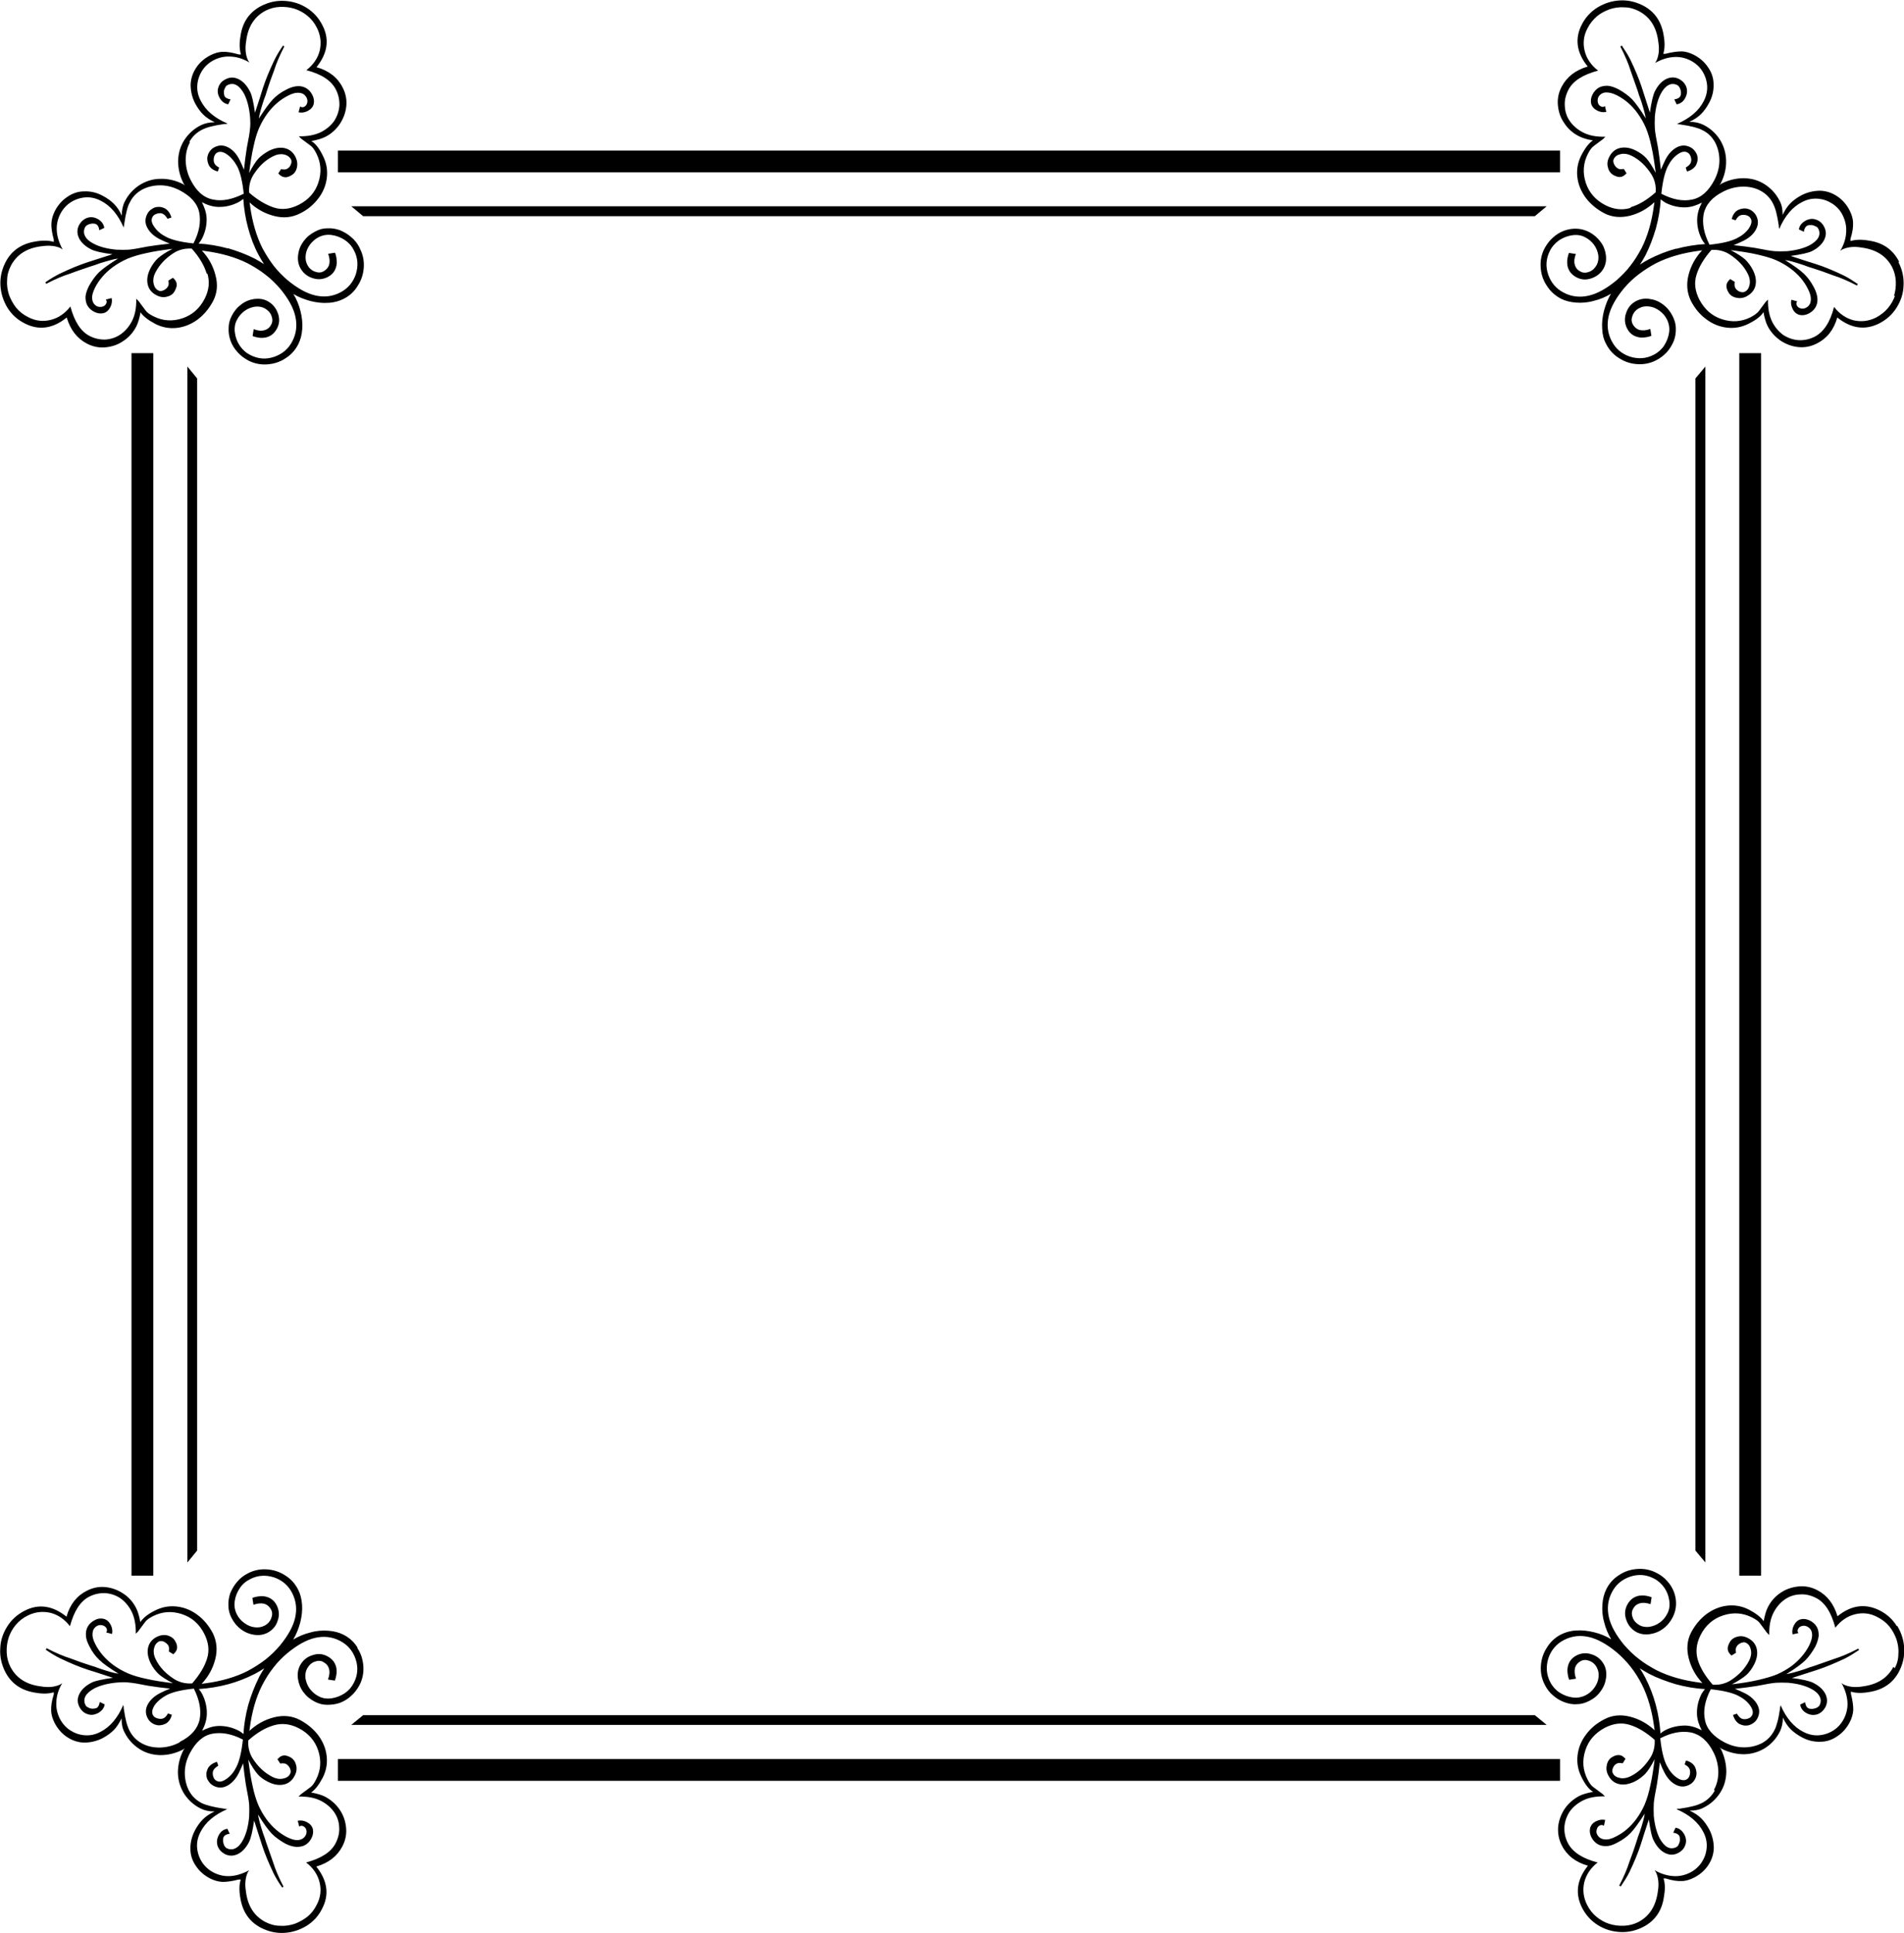 <svg id="Layer_2" data-name="Layer 2" xmlns="http://www.w3.org/2000/svg" viewBox="0 0 88.19 89.49">
  <g>
    <path class="cls-1"
      d="M87.96,12.11c-.28-.55-.75-.88-1.4-.97-.33-.06-.62-.05-.85.02v-.1c.1-.31.13-.55.12-.74,0-.19-.06-.38-.16-.58-.14-.27-.33-.49-.57-.65-.24-.16-.5-.25-.79-.26-.28,0-.57.06-.85.2-.21.11-.39.24-.53.38-.14.14-.26.32-.36.54,0-.25-.04-.47-.14-.65-.16-.32-.39-.57-.68-.76-.29-.19-.61-.28-.97-.29-.36,0-.71.08-1.06.26-.03.02-.05.04-.08.06.02-.03.04-.05.06-.08.18-.35.26-.71.25-1.06-.01-.36-.11-.68-.29-.97-.19-.29-.44-.52-.76-.68-.18-.09-.4-.14-.65-.14.22-.1.4-.22.54-.36.14-.14.27-.32.38-.53.15-.28.21-.57.2-.85,0-.28-.09-.55-.26-.79-.16-.24-.38-.43-.65-.57-.2-.1-.39-.16-.58-.16-.19,0-.43.03-.74.11h-.1c.07-.22.08-.5.02-.84-.1-.65-.42-1.12-.97-1.4-.34-.17-.69-.25-1.06-.23-.37.02-.71.13-1.03.32-.32.2-.56.46-.73.79-.34.65-.25,1.31.27,1.95-.57.17-.97.48-1.21.94-.14.27-.2.56-.17.86.03.3.12.58.3.83.17.26.4.46.68.6.16.08.37.15.64.19-.18.12-.36.35-.54.7-.16.32-.22.65-.18,1,.04.34.17.66.39.96.22.29.51.53.85.71.36.19.77.22,1.19.12.43-.11.81-.32,1.14-.63l-.02.14c-.1.76-.29,1.42-.57,1.98-.16.3-.33.58-.53.83-.19.25-.41.47-.65.68-.45.37-.88.61-1.28.7-.4.09-.79.05-1.15-.14-.35-.18-.59-.46-.72-.84-.13-.38-.1-.74.08-1.1.1-.2.25-.36.43-.49.19-.12.39-.2.61-.23.22-.03.42,0,.6.1.16.08.29.2.4.34.11.15.17.31.2.48.02.17,0,.31-.07.45-.08.15-.19.26-.34.32-.15.06-.29.06-.4,0-.15-.07-.24-.18-.28-.33-.04-.14-.02-.3.05-.49l-.32-.05c-.06.17-.09.32-.08.47,0,.15.05.28.12.39.07.11.18.2.31.27.23.12.46.13.71.04.25-.09.44-.25.56-.48.09-.18.12-.38.09-.6-.03-.22-.11-.43-.25-.61-.14-.19-.32-.34-.53-.45-.18-.09-.36-.14-.56-.15-.2-.01-.39.02-.59.09-.19.07-.37.18-.52.32-.16.14-.28.3-.39.5-.14.27-.2.56-.18.87.02.31.11.6.28.85.16.26.38.46.66.61.2.1.43.16.7.18.26.02.54,0,.82-.08.29-.07.55-.18.8-.33-.15.24-.25.51-.33.8-.07.29-.1.56-.08.82.01.27.07.5.18.7.14.28.34.5.6.66.26.17.54.26.85.28.31.02.6-.04.87-.18.2-.1.36-.23.5-.38.14-.16.24-.33.32-.52.07-.19.1-.39.09-.59,0-.2-.06-.38-.15-.56-.11-.22-.26-.4-.45-.54-.19-.14-.39-.22-.62-.25-.22-.03-.42,0-.6.09-.24.12-.4.31-.48.56-.09.25-.07.49.04.71.07.14.16.24.27.31.11.07.24.11.39.12.15,0,.31-.02.47-.08l-.05-.32c-.19.07-.35.08-.49.05-.14-.04-.25-.13-.33-.28-.06-.12-.06-.25,0-.4.06-.15.17-.27.32-.34.13-.07.28-.09.45-.07.17.02.33.09.48.2.15.11.26.24.34.4.09.18.13.38.1.6-.03.22-.11.42-.23.61-.12.18-.29.33-.49.43-.35.18-.72.2-1.1.08-.38-.13-.66-.37-.84-.72-.19-.36-.23-.75-.14-1.15.09-.4.33-.83.7-1.28.2-.24.43-.46.68-.65.25-.19.52-.37.83-.53.56-.28,1.22-.47,1.98-.57l.14-.02c-.31.33-.52.71-.63,1.14-.11.43-.07.83.11,1.2.18.35.41.63.71.85.29.22.61.35.96.39.35.04.68-.02,1-.18.34-.17.58-.35.69-.54.05.27.11.48.19.64.14.28.35.5.6.68.26.17.53.27.83.3.3.03.59-.03.86-.17.46-.23.78-.63.94-1.2.65.52,1.3.6,1.95.27.33-.17.6-.41.8-.73.2-.32.31-.66.32-1.03.02-.37-.06-.72-.23-1.06ZM75.51,9.63c-.37.11-.76.07-1.15-.13-.45-.23-.76-.58-.91-1.04-.15-.46-.12-.91.1-1.34.09-.18.18-.29.27-.36l.43-.32s.04-.04.11-.11c-.41.01-.75-.05-1.04-.2-.25-.13-.45-.3-.6-.51-.15-.21-.23-.45-.24-.71-.02-.26.04-.5.16-.74.21-.42.67-.71,1.38-.9-.32-.25-.53-.55-.62-.91-.09-.36-.05-.71.13-1.05.11-.22.26-.4.43-.55.18-.15.38-.25.59-.33.22-.07.44-.11.69-.09.24,0,.46.07.66.17.52.27.83.74.91,1.43.06.36.02.66-.1.9,0,0-.01.01-.02.02,0,.01-.02.03-.03.05.3-.16.58-.25.86-.27.28-.02.54.04.78.16.23.12.41.28.54.48.13.2.21.43.23.67.02.24-.03.48-.15.72-.23.46-.65.81-1.25,1.07.04,0,.08,0,.1.02.02,0,.04,0,.05,0,.27.04.48.08.63.12.15.04.28.08.41.15.25.12.44.31.58.56.13.25.2.53.2.84,0,.31-.08.61-.23.9-.27.52-.62.83-1.04.91-.43.09-.9,0-1.42-.27.06-.57.16-.99.3-1.27.12-.24.27-.42.45-.55.18-.13.33-.16.46-.09.08.04.13.12.16.22.03.11.02.2-.02.28-.04.07-.11.13-.22.2l.06.18c.2-.06.34-.16.42-.3.05-.11.08-.21.07-.32,0-.11-.04-.2-.1-.29-.06-.09-.13-.16-.23-.21-.21-.11-.42-.11-.63,0-.21.11-.39.3-.53.57-.08.16-.15.32-.21.47-.04-.36-.08-.69-.13-1-.09-.45-.14-.75-.15-.9-.01-.14-.01-.34,0-.57.04-.42.13-.77.27-1.04.1-.2.23-.34.36-.41.13-.07.27-.07.41,0,.04.02.07.06.1.1.04.07.06.15.07.22,0,.07,0,.14-.03.19-.04.08-.13.13-.28.15l.11.23c.18-.03.32-.13.41-.32.08-.16.09-.32.04-.48-.06-.16-.17-.28-.33-.37-.2-.1-.4-.1-.61,0-.2.1-.38.29-.52.57-.08.16-.16.49-.23.98-.16-.51-.29-.89-.37-1.15-.13-.4-.31-.83-.53-1.29-.11-.22-.25-.44-.4-.66l-.07.04c.23.44.38.81.47,1.1.12.34.23.65.33.94.04.14.09.29.15.44.13.39.2.67.23.85-.26-.42-.47-.71-.64-.89-.17-.17-.38-.32-.63-.46-.18-.09-.35-.15-.5-.16-.15,0-.29.02-.41.09-.12.07-.22.18-.29.32-.07.14-.09.28-.06.42.04.14.13.24.28.32.14.07.28.09.42.06l-.06-.27c-.06.05-.13.05-.2.01-.07-.04-.11-.09-.13-.18-.02-.08-.01-.16.02-.24.07-.13.18-.2.33-.22.15-.01.33.03.53.13.37.19.69.46.95.82.16.22.29.45.39.68.1.24.19.53.26.87.08.34.14.75.2,1.22-.16-.31-.31-.53-.43-.67-.12-.13-.29-.26-.49-.36-.26-.13-.5-.17-.73-.12-.22.05-.39.19-.5.41-.09.17-.11.34-.06.5.04.17.14.29.28.36.12.06.23.09.31.07.09-.01.18-.07.27-.17l-.13-.2c-.12.02-.21.02-.27-.02-.07-.04-.13-.1-.18-.2-.04-.1-.05-.18-.01-.24.06-.13.18-.2.34-.23.16-.03.32,0,.48.08.37.18.67.47.92.86.15.24.22.52.2.83-.39.35-.78.58-1.15.69ZM77.64,11.51c-.45.12-.87.29-1.26.49-.15.08-.29.16-.42.25.09-.14.17-.27.25-.42.2-.39.36-.82.49-1.26.12-.45.2-.9.22-1.34.1.08.18.13.23.16.3.15.61.22.93.21.27-.01.51-.1.75-.22-.13.24-.21.49-.22.76-.01.32.06.63.21.93.03.06.08.14.16.23-.45.03-.9.1-1.34.22ZM87.78,13.67c-.07.21-.18.41-.33.59-.15.18-.33.32-.55.44-.34.17-.69.21-1.04.13-.36-.09-.66-.3-.91-.62-.18.71-.48,1.16-.9,1.38-.24.12-.48.17-.74.16-.26-.02-.49-.1-.71-.24-.21-.15-.38-.35-.51-.6-.14-.28-.21-.63-.2-1.04-.07.07-.11.11-.11.11l-.32.43c-.06.08-.18.17-.36.27-.43.22-.88.25-1.34.1-.47-.15-.81-.46-1.05-.91-.2-.39-.25-.78-.13-1.15.11-.37.35-.76.69-1.15.31-.02.59.05.83.2.39.25.68.55.86.92.08.16.11.32.08.48-.03.16-.1.28-.23.34-.06.03-.15.03-.24-.01-.09-.04-.16-.1-.2-.18-.03-.06-.04-.15-.02-.27l-.21-.13c-.1.09-.16.18-.17.27-.01.09,0,.19.07.31.07.15.2.24.36.28.17.04.33.03.5-.06.22-.12.36-.28.41-.5.05-.22.01-.46-.12-.72-.1-.2-.23-.36-.36-.49-.14-.12-.36-.27-.67-.43.47.06.87.12,1.22.2.34.08.64.16.87.26.23.1.46.23.68.39.36.27.63.58.81.95.11.21.15.39.13.54-.01.15-.09.26-.22.33-.08.04-.16.05-.24.03-.08-.02-.14-.06-.18-.13-.04-.07-.03-.14.01-.2l-.27-.07c-.03.14-.01.28.06.42.07.15.18.24.32.28.14.03.28.01.42-.06.14-.07.25-.17.32-.29.07-.12.1-.26.09-.41-.01-.15-.06-.32-.16-.51-.13-.25-.29-.47-.46-.63-.17-.17-.47-.38-.88-.64.18.02.46.1.85.23.15.06.3.11.44.15.29.09.6.2.94.33.29.09.66.24,1.1.47l.04-.07c-.22-.15-.44-.29-.66-.4-.46-.22-.89-.4-1.3-.53-.26-.08-.64-.2-1.15-.37.49-.07.82-.14.98-.22.28-.14.47-.32.57-.52.1-.2.11-.4,0-.61-.08-.16-.21-.28-.37-.33-.16-.06-.32-.04-.48.04-.18.1-.29.23-.32.41l.23.11c.02-.14.07-.23.15-.28.05-.03.11-.03.19-.03.08,0,.15.03.23.07.05.02.08.06.1.1.07.14.07.28,0,.41-.07.13-.21.25-.41.36-.28.14-.62.23-1.04.27-.24.01-.43.01-.57,0-.15-.01-.45-.06-.9-.15-.3-.05-.64-.09-1-.13.16-.06.31-.13.47-.21.27-.14.46-.31.57-.53.11-.21.11-.42,0-.63-.05-.09-.12-.17-.21-.23-.09-.06-.19-.09-.3-.1-.11,0-.21.02-.32.07-.14.07-.25.21-.3.42l.18.06c.06-.11.13-.19.2-.22.08-.04.17-.04.28-.02.11.03.18.08.22.16.07.12.03.28-.09.46-.13.18-.31.33-.55.45-.27.14-.69.24-1.27.3-.26-.52-.35-.99-.27-1.42.09-.43.39-.78.91-1.04.29-.15.59-.22.9-.23.31,0,.59.06.84.2.25.14.43.33.56.58.06.12.11.25.15.41.04.15.08.36.12.62,0,.01,0,.03,0,.05,0,.02.01.06.02.1.26-.6.61-1.02,1.07-1.25.23-.12.47-.17.72-.15.25.02.47.1.67.23.2.13.37.31.48.54.12.24.18.5.16.78-.01.28-.1.57-.27.86.02-.01.04-.02.05-.03,0,0,.02-.01.02-.02.24-.12.55-.16.9-.1.69.09,1.16.39,1.43.91.1.2.16.42.17.66.01.24-.02.47-.09.69Z" />
    <path class="cls-1"
      d="M16.66,11.48c-.1-.2-.23-.37-.39-.5-.16-.14-.33-.24-.52-.32-.19-.07-.39-.1-.59-.09-.2,0-.38.05-.56.15-.22.11-.4.26-.54.45-.14.19-.22.39-.25.62-.03.22,0,.42.09.6.12.23.31.4.56.48.25.09.49.07.71-.04.14-.07.24-.16.31-.27.07-.11.11-.24.12-.39,0-.15-.02-.31-.08-.47l-.32.05c.07.19.08.35.05.49-.04.14-.13.25-.28.33-.11.06-.25.06-.4,0-.15-.06-.27-.17-.34-.32-.07-.13-.09-.28-.07-.45.02-.17.09-.33.2-.48.11-.14.24-.26.4-.34.18-.09.38-.13.6-.1.22.03.42.11.61.23.19.13.33.29.43.49.18.35.2.72.08,1.1-.13.38-.37.66-.72.84-.36.19-.75.23-1.15.14-.4-.09-.83-.33-1.28-.7-.24-.2-.46-.43-.65-.67-.19-.25-.37-.53-.53-.83-.28-.56-.47-1.22-.57-1.97l-.02-.14c.33.31.71.52,1.14.63.43.11.83.07,1.2-.12.35-.17.63-.41.85-.7.22-.29.35-.61.39-.96.04-.35-.02-.68-.18-1-.17-.35-.35-.58-.54-.69.27-.05.48-.11.64-.19.28-.14.5-.34.68-.6.17-.26.27-.53.3-.83.03-.3-.03-.59-.17-.86-.23-.46-.64-.78-1.21-.94.52-.65.61-1.3.27-1.95-.17-.33-.41-.6-.73-.8-.32-.2-.66-.3-1.03-.32-.37-.02-.72.06-1.06.23-.55.28-.88.75-.97,1.4-.06.33-.05.62.02.85h-.1c-.31-.09-.56-.13-.74-.12-.19,0-.38.06-.58.16-.27.14-.49.33-.65.57-.16.24-.25.5-.26.79,0,.28.06.57.2.85.11.21.24.39.38.53.14.14.32.26.54.36-.25,0-.47.05-.65.14-.32.16-.57.39-.76.68-.19.29-.28.62-.29.97,0,.36.08.71.26,1.06.02.03.04.05.06.08-.03-.02-.05-.04-.08-.06-.35-.18-.71-.26-1.06-.25-.36,0-.68.11-.97.29-.29.19-.52.44-.68.76-.09.17-.14.4-.14.65-.1-.22-.22-.4-.36-.54-.14-.14-.32-.27-.53-.38-.28-.15-.56-.21-.85-.2-.28,0-.55.09-.79.26-.24.16-.43.38-.57.65-.1.2-.15.39-.16.58-.01.19.03.44.11.74v.11c-.22-.07-.5-.08-.84-.02-.65.1-1.12.42-1.4.97-.17.34-.25.69-.23,1.06.02.37.13.71.32,1.03.2.32.46.56.8.73.65.34,1.31.25,1.95-.27.17.57.48.97.94,1.21.27.14.56.2.86.17.3-.03.58-.12.83-.3.26-.17.46-.4.6-.68.08-.16.14-.37.19-.64.12.18.35.36.69.54.32.16.65.22,1,.18.34-.04.66-.17.96-.39.29-.22.53-.51.71-.85.19-.37.23-.76.11-1.2-.11-.43-.32-.81-.63-1.14l.14.02c.76.1,1.42.29,1.98.57.3.16.58.33.83.53.25.19.47.41.68.65.37.45.61.87.7,1.28.09.4.05.79-.14,1.15-.18.35-.46.59-.84.72-.38.13-.74.1-1.1-.08-.2-.1-.36-.24-.49-.43-.13-.19-.2-.39-.23-.61s0-.42.1-.6c.08-.16.2-.29.34-.4.15-.11.31-.17.48-.2.17-.02.32,0,.45.07.15.08.26.19.32.34.06.15.06.29,0,.4-.07.15-.18.24-.33.28-.14.04-.3.02-.49-.05l-.05.32c.17.06.32.09.47.08.15,0,.28-.05.39-.12.11-.07.2-.18.27-.31.12-.23.13-.46.04-.71-.09-.25-.25-.44-.48-.56-.18-.1-.38-.12-.6-.1-.22.03-.43.11-.61.25-.19.14-.34.32-.45.54-.09.18-.14.36-.14.56-.01.2.02.39.09.59.07.19.18.37.32.52.14.16.3.28.5.39.27.14.56.2.87.18.31-.02.6-.11.85-.28.26-.16.46-.38.6-.66.1-.2.16-.43.18-.7.02-.26-.01-.54-.08-.82-.07-.29-.18-.55-.33-.8.24.15.51.25.8.33.29.07.56.1.82.08.26-.01.5-.08.7-.18.28-.14.5-.34.66-.61.17-.26.26-.54.28-.85.02-.31-.04-.6-.18-.87ZM8.77,6.57c.14-.25.33-.43.58-.56.12-.06.25-.11.41-.15.15-.04.36-.08.63-.12,0,0,.03,0,.05,0,.02,0,.06,0,.1-.02-.6-.25-1.02-.61-1.25-1.07-.12-.23-.17-.47-.15-.72.02-.24.1-.47.23-.67.13-.2.31-.36.54-.48.24-.12.5-.18.78-.16.28.01.57.1.86.27-.01-.02-.02-.04-.03-.05,0,0-.01-.02-.02-.02-.12-.24-.16-.55-.1-.9.08-.69.39-1.16.91-1.43.2-.1.42-.16.66-.17.24-.01.47.02.69.09.21.07.41.18.59.33.18.15.32.33.43.55.17.34.21.69.13,1.05-.09.36-.3.66-.62.91.7.18,1.16.48,1.37.9.12.24.17.48.16.74-.02.26-.1.49-.24.71-.15.21-.35.38-.6.51-.28.14-.63.21-1.04.2.07.07.11.11.11.11l.43.32c.09.06.18.18.27.36.22.43.25.88.1,1.34-.15.47-.46.81-.91,1.04-.39.2-.78.25-1.15.13-.37-.12-.76-.35-1.15-.69-.02-.31.05-.59.2-.83.25-.39.55-.68.92-.86.16-.08.32-.11.48-.08.16.03.27.11.34.23.03.07.03.15-.01.24-.04.1-.1.16-.18.2-.06.03-.15.04-.27.01l-.13.2c.09.1.18.16.27.17.09.02.19,0,.31-.07.15-.07.24-.2.28-.36.04-.17.02-.33-.06-.5-.11-.22-.28-.36-.5-.41-.22-.05-.46-.01-.73.12-.2.11-.36.23-.49.36-.12.13-.27.36-.43.67.06-.47.12-.87.2-1.21.07-.34.16-.64.26-.87.1-.23.23-.46.39-.68.27-.36.58-.63.95-.82.21-.11.38-.15.53-.13.15.01.26.09.33.22.04.08.05.16.03.24s-.06.14-.13.18c-.07.04-.14.03-.2-.01l-.07.27c.14.03.28.01.42-.06.15-.08.24-.18.28-.32.03-.14.01-.28-.06-.42-.07-.14-.17-.25-.29-.32-.12-.07-.26-.1-.41-.09-.15.01-.32.06-.51.16-.26.13-.47.29-.63.46-.16.17-.38.47-.64.88.02-.18.1-.46.23-.86.06-.15.11-.29.15-.44.09-.29.2-.6.33-.94.09-.29.24-.66.47-1.1l-.06-.04c-.15.22-.29.44-.4.67-.22.46-.4.89-.53,1.29-.08.26-.2.64-.37,1.15-.07-.49-.14-.82-.23-.98-.14-.28-.32-.47-.52-.57-.2-.1-.4-.11-.61,0-.17.08-.28.21-.33.36-.06.16-.04.32.04.48.1.18.23.29.41.32l.11-.23c-.14-.02-.24-.07-.28-.15-.02-.05-.03-.11-.03-.19,0-.08.03-.15.07-.22.02-.05.06-.08.1-.1.14-.07.28-.07.41,0,.13.07.25.21.36.41.14.28.23.62.27,1.04.02.24.02.43,0,.57-.01.15-.06.45-.15.9-.05.3-.09.64-.13,1-.06-.15-.13-.31-.21-.47-.14-.27-.31-.46-.53-.57-.21-.11-.42-.11-.63,0-.1.05-.17.12-.23.21-.06.09-.09.19-.1.29,0,.11.02.21.07.32.07.14.21.25.42.3l.06-.18c-.11-.06-.19-.13-.22-.2-.04-.08-.04-.17-.02-.28.03-.11.08-.18.16-.22.12-.06.28-.03.46.1.18.13.33.31.46.55.14.27.24.69.3,1.26-.52.26-.99.36-1.42.27-.43-.08-.78-.39-1.04-.91-.15-.29-.22-.59-.23-.9,0-.31.06-.59.2-.84ZM9.61,12.68c.11.37.07.76-.13,1.15-.23.45-.58.76-1.04.91-.46.15-.91.12-1.34-.1-.18-.09-.3-.18-.36-.27l-.32-.43s-.04-.04-.11-.11c.01.41-.05.75-.2,1.04-.13.25-.3.45-.51.6-.21.15-.45.23-.7.25-.26.01-.5-.04-.74-.16-.42-.21-.71-.67-.9-1.37-.25.32-.55.53-.91.62-.36.09-.71.05-1.05-.13-.22-.11-.4-.25-.55-.43-.14-.18-.25-.38-.33-.59-.07-.22-.11-.44-.09-.69,0-.24.07-.46.17-.66.27-.52.74-.83,1.43-.91.36-.05.66-.02.9.1,0,0,.01.02.02.02.01,0,.03.02.05.03-.16-.3-.25-.58-.27-.86-.02-.28.04-.54.16-.78.12-.23.28-.41.48-.54.2-.13.43-.21.67-.23.25-.02.48.03.72.15.46.23.81.65,1.07,1.25,0-.04,0-.08.02-.1,0-.02,0-.04,0-.05.04-.27.08-.48.12-.63.04-.15.08-.29.15-.4.12-.25.31-.44.56-.58.25-.13.53-.2.84-.2.31,0,.61.08.9.23.52.27.83.62.91,1.04.08.43,0,.9-.27,1.42-.57-.06-.99-.16-1.26-.3-.24-.12-.42-.27-.55-.46-.13-.18-.16-.33-.09-.46.04-.08.11-.13.22-.16.11-.03.2-.03.28.02.07.04.13.11.2.22l.18-.06c-.06-.2-.16-.34-.3-.42-.1-.05-.21-.08-.32-.07-.11,0-.21.04-.29.1-.09.05-.16.13-.21.23-.11.21-.11.42,0,.63.11.21.3.39.57.53.16.08.32.15.47.21-.36.04-.69.08-1,.13-.45.09-.75.14-.9.15-.14.01-.34.01-.57,0-.42-.04-.77-.13-1.04-.27-.2-.1-.34-.22-.41-.36-.07-.13-.07-.27,0-.41.02-.04.06-.07.1-.1.07-.04.15-.06.22-.07.07,0,.14,0,.19.03.08.04.13.13.15.28l.23-.11c-.03-.18-.13-.32-.32-.42-.16-.08-.32-.1-.48-.04-.16.06-.28.17-.37.33-.1.2-.1.4,0,.61.1.2.29.38.57.52.16.08.49.16.98.22-.51.16-.89.29-1.15.37-.4.13-.83.31-1.29.53-.22.11-.44.24-.67.4l.04.07c.44-.23.81-.38,1.1-.47.34-.13.65-.23.94-.33.14-.04.28-.09.44-.15.39-.12.67-.2.85-.22-.42.26-.71.47-.89.64-.17.17-.32.38-.46.63-.09.18-.15.35-.16.5,0,.15.02.29.09.41.07.12.18.22.32.29.14.07.28.09.42.06.14-.04.24-.13.32-.28.07-.14.09-.28.06-.42l-.27.07c.05.06.05.13.01.2-.04.07-.09.11-.18.13-.08.02-.16.01-.24-.02-.13-.07-.2-.18-.22-.33-.02-.15.03-.33.13-.53.19-.37.46-.68.82-.95.22-.16.45-.29.68-.39.24-.1.53-.19.87-.26.34-.08.75-.14,1.22-.2-.31.16-.53.31-.67.43-.13.12-.26.29-.36.49-.13.26-.17.5-.12.73.05.22.19.39.41.5.17.09.34.11.5.06.17-.04.29-.14.36-.29.06-.12.09-.23.07-.31-.01-.09-.07-.18-.17-.27l-.21.13c.02.12.02.21-.02.27-.04.07-.1.13-.2.18-.1.04-.18.05-.24.01-.13-.06-.2-.18-.23-.34-.03-.16,0-.32.08-.48.19-.37.47-.67.86-.92.24-.15.52-.22.83-.2.35.39.58.78.69,1.15ZM10.55,11.5c-.45-.12-.9-.2-1.35-.22.08-.1.13-.18.16-.24.15-.3.22-.61.21-.93-.01-.27-.1-.51-.22-.75.24.13.49.21.75.22.32.01.63-.06.93-.21.06-.03.14-.08.24-.16.03.45.1.9.22,1.34.12.45.28.87.49,1.26.08.15.16.28.25.42-.13-.08-.27-.17-.42-.25-.39-.2-.82-.36-1.26-.49Z" />
    <path class="cls-1"
      d="M87.86,75.29c-.2-.32-.46-.56-.8-.73-.66-.33-1.31-.25-1.95.27-.17-.57-.48-.97-.94-1.21-.27-.14-.56-.2-.86-.17-.3.03-.58.12-.83.29-.26.17-.46.4-.6.68-.08.16-.14.37-.19.64-.12-.18-.35-.36-.69-.54-.32-.16-.65-.22-1-.18-.34.04-.66.17-.96.39-.29.22-.53.51-.71.85-.19.37-.22.77-.11,1.2.11.43.32.81.63,1.14l-.14-.02c-.76-.1-1.42-.29-1.98-.57-.3-.16-.58-.33-.83-.53-.25-.19-.47-.41-.68-.65-.37-.45-.61-.88-.7-1.28-.09-.4-.05-.79.14-1.15.18-.35.46-.59.84-.72.38-.13.75-.1,1.1.08.2.1.36.25.49.43.13.19.2.39.23.61.03.22,0,.42-.1.6-.08.16-.19.29-.34.4-.15.11-.31.17-.48.2-.17.02-.32,0-.45-.07-.15-.08-.26-.19-.32-.34-.06-.15-.06-.29,0-.4.07-.15.18-.24.33-.28.14-.04.3-.02.49.04l.05-.32c-.17-.06-.32-.09-.47-.08-.15,0-.28.05-.39.12-.11.07-.2.18-.27.31-.12.23-.13.46-.04.71.09.25.25.44.48.56.18.09.38.12.6.09.22-.03.43-.11.62-.25.19-.14.34-.32.45-.54.09-.18.14-.36.15-.56.01-.2-.02-.39-.09-.59-.07-.19-.18-.37-.32-.52-.14-.16-.3-.28-.5-.38-.27-.14-.56-.2-.87-.18-.31.02-.6.11-.85.28-.26.16-.46.38-.6.66-.1.2-.16.43-.18.7-.02.26,0,.54.08.82.07.29.18.55.33.8-.24-.15-.51-.26-.8-.33-.29-.07-.56-.1-.82-.08-.26.01-.5.08-.7.18-.28.14-.5.35-.66.61-.17.26-.26.54-.28.85-.02.31.04.6.18.87.1.2.23.37.39.5.16.14.33.24.52.31.19.07.39.11.59.09.2,0,.38-.06.56-.15.22-.11.4-.26.53-.45.14-.19.22-.39.25-.62.03-.22,0-.42-.09-.6-.12-.23-.31-.4-.56-.48-.25-.09-.49-.07-.71.04-.14.07-.24.16-.31.27-.07.11-.11.24-.12.39,0,.15.02.31.08.47l.32-.05c-.07-.19-.08-.35-.05-.49.04-.14.13-.25.28-.33.11-.06.25-.06.4,0,.15.06.27.17.34.32.07.13.09.28.07.45-.02.17-.09.33-.2.48-.11.15-.24.26-.4.34-.18.09-.38.13-.6.1-.22-.03-.42-.11-.61-.23-.18-.12-.33-.29-.43-.49-.18-.35-.2-.72-.08-1.1.13-.38.37-.66.72-.84.37-.19.75-.23,1.15-.14.4.09.83.33,1.28.7.24.2.46.43.65.67.2.25.37.52.53.83.28.56.47,1.22.57,1.98l.02.14c-.33-.31-.71-.52-1.14-.63-.43-.11-.83-.07-1.19.12-.35.18-.63.41-.85.71-.22.29-.35.61-.39.96-.04.35.02.68.18,1,.17.35.35.58.54.69-.27.05-.48.11-.64.19-.28.15-.5.34-.68.6-.17.26-.27.54-.3.83-.02.3.03.59.17.86.23.46.64.78,1.21.94-.52.65-.6,1.3-.27,1.95.17.33.41.6.73.8.32.2.66.3,1.03.32.37.02.72-.06,1.06-.23.55-.28.88-.75.97-1.4.06-.33.06-.62-.02-.85h.1c.31.1.56.13.74.12.19,0,.38-.06.58-.16.27-.14.49-.33.65-.57.16-.24.25-.5.26-.79,0-.28-.06-.57-.2-.85-.11-.21-.24-.39-.38-.53-.14-.14-.32-.26-.54-.36.25,0,.47-.04.65-.14.32-.16.57-.39.76-.68.19-.29.28-.61.29-.97,0-.36-.08-.71-.25-1.06-.02-.03-.04-.05-.06-.08.03.02.05.04.08.06.35.18.71.26,1.06.26.36-.01.68-.11.97-.29.29-.19.52-.44.68-.76.09-.18.14-.4.14-.65.1.22.22.4.36.54.14.14.32.27.53.38.28.15.56.21.85.2.28,0,.55-.09.79-.26.24-.16.43-.38.57-.65.1-.19.15-.39.16-.57,0-.19-.03-.44-.11-.74v-.1c.22.07.5.08.84.02.65-.1,1.12-.42,1.4-.97.17-.34.25-.69.23-1.06-.02-.37-.13-.71-.32-1.03ZM76.2,77.66c-.08-.15-.16-.29-.25-.42.14.08.27.17.42.25.39.2.82.36,1.26.49.45.12.89.2,1.34.22-.08.1-.13.18-.16.23-.15.3-.22.61-.21.93.01.27.1.51.22.75-.24-.13-.49-.21-.75-.22-.32,0-.63.06-.93.21-.06.03-.14.08-.23.16-.03-.45-.1-.9-.22-1.34-.12-.45-.29-.87-.49-1.26ZM79.42,82.91c-.14.25-.33.43-.58.56-.12.06-.25.11-.41.15-.15.04-.36.08-.63.12-.01,0-.03,0-.05,0-.02,0-.06.01-.1.02.6.26,1.02.61,1.25,1.07.12.23.17.47.15.72-.02.25-.1.47-.23.67-.13.2-.31.36-.54.48-.24.12-.5.18-.78.16-.28-.02-.56-.1-.86-.27.01.02.02.04.03.05,0,0,.01.02.02.02.12.24.16.55.1.9-.09.69-.39,1.16-.91,1.43-.2.1-.42.16-.66.17-.24.01-.47-.02-.69-.09-.21-.07-.41-.18-.59-.33-.18-.15-.32-.33-.43-.55-.17-.34-.21-.69-.13-1.04.09-.36.3-.67.62-.92-.7-.18-1.16-.48-1.38-.9-.12-.24-.17-.48-.16-.74.02-.26.1-.49.24-.71.15-.21.35-.38.6-.51.28-.15.63-.21,1.04-.2-.07-.07-.11-.11-.11-.11l-.43-.32c-.09-.06-.18-.18-.27-.36-.22-.43-.25-.88-.1-1.34.15-.47.46-.81.91-1.05.39-.2.78-.25,1.15-.13.37.11.76.35,1.15.69.02.31-.05.59-.2.83-.25.39-.55.68-.92.86-.16.08-.32.11-.48.08-.16-.03-.28-.1-.34-.23-.03-.06-.03-.15.01-.24.04-.1.1-.16.18-.2.06-.03.15-.04.27-.01l.13-.21c-.09-.1-.18-.16-.27-.17-.09-.01-.19,0-.31.07-.15.07-.24.2-.28.36-.04.17-.03.33.06.5.11.22.28.36.5.41.22.05.46.01.73-.12.2-.1.36-.23.49-.36.12-.13.27-.36.43-.67-.06.47-.12.87-.2,1.22-.07.34-.16.63-.26.87-.1.23-.23.46-.39.68-.27.36-.58.63-.95.81-.2.11-.38.15-.53.13-.15-.02-.26-.09-.33-.22-.04-.07-.05-.15-.02-.24.02-.08.06-.14.13-.18.07-.04.14-.03.2.01l.06-.27c-.14-.03-.28-.01-.42.06-.15.07-.24.18-.28.32-.03.14-.01.28.06.42.07.14.17.25.29.32.12.07.26.1.41.09.15,0,.32-.06.5-.16.26-.13.47-.29.63-.46.16-.17.38-.47.64-.88-.02.18-.1.46-.23.85-.06.15-.11.3-.15.44-.09.29-.2.6-.33.94-.09.29-.24.66-.47,1.1l.07.04c.15-.22.29-.44.4-.66.22-.46.4-.89.53-1.29.08-.26.2-.64.37-1.15.07.49.14.82.23.98.14.28.32.47.52.57.2.1.4.11.61,0,.17-.09.28-.21.33-.37.06-.16.04-.32-.04-.48-.1-.18-.23-.29-.41-.32l-.11.23c.14.02.24.07.28.15.03.05.03.11.03.19,0,.08-.03.15-.07.23-.02.05-.06.08-.1.1-.14.07-.28.07-.41,0-.13-.07-.25-.21-.36-.41-.14-.28-.23-.62-.27-1.04-.01-.24-.01-.43,0-.58.01-.15.06-.45.15-.9.05-.3.09-.64.13-1,.06.16.13.31.21.47.14.27.31.46.53.57.21.11.42.11.63,0,.1-.05.17-.12.23-.21.06-.09.09-.19.1-.29,0-.11-.02-.21-.07-.32-.07-.14-.21-.25-.42-.3l-.06.18c.11.06.19.13.22.2.04.08.04.17.02.28-.03.11-.08.18-.16.22-.12.06-.28.03-.46-.1-.18-.13-.33-.31-.45-.55-.14-.27-.24-.69-.3-1.26.52-.27.99-.35,1.42-.27.43.09.78.39,1.04.91.15.29.22.59.23.9,0,.31-.06.59-.2.84ZM87.7,77.17c-.27.52-.74.82-1.43.91-.36.06-.66.02-.9-.1,0,0-.01-.01-.02-.02,0,0-.03-.02-.05-.03.16.29.25.58.27.86.02.28-.04.54-.16.78-.12.23-.28.41-.48.54-.2.13-.43.21-.67.23-.25.02-.48-.03-.72-.15-.46-.23-.81-.65-1.07-1.25,0,.04,0,.08-.02.1,0,.02,0,.04,0,.05-.04.27-.08.48-.12.62-.04.15-.08.29-.15.41-.13.25-.31.44-.56.58-.25.13-.53.2-.84.2-.31,0-.61-.08-.9-.23-.52-.27-.83-.62-.91-1.04-.09-.43,0-.9.27-1.42.57.06.99.16,1.27.3.24.12.42.27.55.45.13.18.16.34.09.46-.04.08-.11.13-.22.16-.11.03-.2.02-.28-.02-.07-.04-.13-.11-.2-.22l-.18.06c.06.2.16.34.3.42.11.05.21.08.32.07.11,0,.2-.04.3-.1.09-.06.16-.13.21-.23.11-.21.11-.42,0-.63-.11-.21-.3-.39-.57-.53-.16-.08-.32-.15-.47-.21.36-.04.69-.08,1-.13.45-.09.75-.14.9-.15.14-.01.34-.01.57,0,.42.04.77.13,1.04.27.2.1.34.22.41.36.07.13.07.27,0,.41-.02.04-.06.07-.1.1-.07.04-.15.06-.23.07-.07,0-.14,0-.19-.03-.08-.04-.13-.13-.15-.28l-.23.11c.03.18.14.32.32.41.16.08.32.09.48.04.16-.06.28-.17.37-.33.1-.2.1-.4,0-.61-.1-.2-.29-.38-.57-.52-.16-.08-.49-.16-.98-.22.51-.16.89-.29,1.15-.37.4-.13.83-.31,1.3-.53.22-.11.44-.25.66-.4l-.04-.06c-.44.23-.81.38-1.1.47-.34.12-.65.23-.94.33-.14.04-.28.09-.44.15-.39.13-.67.2-.85.23.42-.26.71-.47.88-.64.17-.17.32-.38.46-.63.09-.18.14-.35.16-.51,0-.15-.02-.29-.09-.41-.07-.12-.18-.22-.32-.29-.14-.07-.28-.09-.42-.06-.14.04-.24.13-.32.28-.07.14-.09.28-.06.42l.27-.06c-.05-.06-.05-.13-.01-.2.04-.07.09-.11.18-.13.08-.02.16-.01.24.03.13.07.21.18.22.33.02.15-.03.33-.13.54-.19.37-.46.68-.81.95-.22.16-.45.29-.68.39-.24.1-.53.18-.87.26-.35.08-.75.15-1.22.2.31-.16.53-.31.67-.43.13-.12.26-.29.36-.49.13-.26.17-.5.12-.72-.05-.22-.19-.39-.41-.5-.17-.09-.34-.11-.5-.06-.16.04-.29.14-.36.29-.06.12-.09.22-.07.31.01.09.07.18.17.27l.21-.13c-.02-.12-.02-.21.02-.27.04-.08.1-.13.2-.18.1-.04.18-.05.24-.01.13.06.2.18.23.34.03.16,0,.32-.08.48-.19.37-.47.67-.86.92-.24.15-.52.22-.83.2-.34-.39-.58-.78-.69-1.15-.11-.37-.07-.76.13-1.15.23-.45.58-.76,1.05-.91.46-.15.91-.12,1.34.1.18.09.3.18.36.27l.32.43s.04.04.11.11c-.01-.41.05-.75.2-1.04.13-.25.3-.45.51-.6.21-.15.45-.23.71-.24.26-.02.5.04.74.16.42.21.71.67.9,1.38.25-.32.55-.53.91-.62.36-.09.71-.05,1.04.13.22.11.4.25.55.43.15.18.25.38.33.59.07.22.11.44.09.69,0,.24-.06.46-.17.66Z" />
    <path class="cls-1"
      d="M16.56,76.28c-.16-.26-.38-.46-.66-.6-.2-.1-.43-.16-.7-.18-.26-.02-.54,0-.82.08-.29.07-.55.18-.8.33.15-.25.25-.51.33-.8.07-.29.1-.56.08-.82-.02-.26-.08-.5-.18-.69-.14-.28-.34-.5-.6-.66-.26-.17-.54-.26-.85-.28-.31-.02-.6.04-.87.18-.2.1-.37.23-.5.39-.14.16-.24.33-.32.52-.07.19-.1.39-.09.59,0,.2.05.38.14.56.11.22.26.4.45.54.19.14.39.22.61.25.22.03.42,0,.6-.09.23-.12.4-.3.48-.56.09-.25.07-.48-.04-.71-.07-.14-.16-.24-.27-.31-.11-.07-.24-.11-.39-.12-.15,0-.31.02-.47.08l.05.32c.19-.07.35-.08.49-.05.14.04.25.13.33.28.06.12.06.25,0,.4-.06.15-.17.27-.32.34-.13.07-.28.09-.45.07-.17-.02-.33-.09-.48-.2-.15-.11-.26-.24-.34-.4-.09-.18-.13-.38-.1-.6s.11-.42.23-.6c.12-.19.29-.33.49-.43.35-.18.72-.2,1.1-.08.38.13.66.37.84.72.19.37.23.75.14,1.15-.09.4-.33.83-.7,1.28-.2.24-.43.46-.68.66-.25.19-.53.37-.83.53-.56.28-1.21.47-1.98.57l-.14.02c.31-.33.52-.71.63-1.14.11-.43.07-.83-.11-1.2-.18-.34-.41-.63-.71-.85-.29-.22-.61-.35-.96-.39-.35-.04-.68.02-1,.18-.35.17-.57.36-.69.54-.05-.27-.11-.48-.19-.64-.14-.28-.34-.51-.6-.68-.26-.17-.53-.27-.83-.3-.3-.03-.59.03-.86.17-.46.23-.78.63-.94,1.2-.65-.52-1.3-.61-1.95-.27-.33.17-.6.41-.8.73-.2.32-.31.66-.32,1.03-.02.37.06.72.23,1.06.28.55.75.87,1.4.97.34.06.62.05.85-.02v.1c-.1.31-.13.56-.12.74,0,.19.06.38.16.58.14.27.33.49.57.65.24.16.5.25.79.26.28,0,.57-.06.85-.2.21-.11.39-.24.53-.38.14-.14.25-.32.36-.54,0,.26.04.47.14.65.16.32.39.57.68.76.29.19.61.28.97.29.36,0,.71-.08,1.06-.26.03-.02.05-.04.08-.06-.02.03-.04.05-.06.08-.18.35-.26.71-.26,1.06.01.36.11.68.29.97.19.29.44.52.76.68.18.09.39.14.65.14-.22.1-.4.22-.54.36-.14.14-.27.32-.38.53-.14.28-.21.57-.2.85,0,.28.09.55.26.79.16.24.38.43.65.57.2.1.39.15.58.16.19,0,.44-.03.74-.11h.1c-.07.22-.08.5-.02.84.1.65.42,1.12.97,1.4.34.17.69.25,1.06.23.37-.02.71-.13,1.03-.32.32-.2.56-.46.73-.8.34-.65.25-1.3-.27-1.95.57-.17.97-.48,1.21-.94.14-.27.2-.56.17-.86-.03-.3-.12-.58-.3-.84-.17-.25-.4-.45-.68-.6-.16-.08-.37-.14-.64-.19.18-.12.36-.35.54-.69.16-.32.22-.65.18-1-.04-.35-.17-.66-.39-.96-.22-.29-.51-.53-.85-.71-.36-.19-.77-.23-1.2-.12-.43.11-.81.32-1.14.63l.02-.14c.1-.76.29-1.42.57-1.97.16-.31.33-.58.53-.83.19-.25.41-.47.65-.67.45-.37.88-.61,1.28-.7.4-.09.79-.05,1.15.14.35.18.59.46.72.84.13.38.1.75-.08,1.1-.1.2-.24.36-.43.49-.19.12-.39.2-.61.23-.22.03-.42,0-.6-.1-.16-.08-.29-.2-.4-.34-.11-.15-.17-.31-.2-.48-.02-.17,0-.32.07-.45.08-.15.19-.26.34-.32.15-.06.29-.06.4,0,.15.08.24.18.28.33.04.14.02.3-.05.49l.32.05c.06-.17.09-.33.08-.47,0-.15-.05-.28-.12-.39-.07-.11-.18-.2-.31-.27-.23-.12-.46-.13-.71-.04-.25.08-.44.25-.56.48-.09.18-.12.38-.09.6.03.22.11.43.25.62.14.19.32.34.54.45.18.09.36.14.56.14.2,0,.39-.02.59-.09.19-.07.37-.18.52-.32.16-.14.28-.3.39-.5.14-.27.2-.56.18-.87-.02-.31-.11-.6-.28-.85ZM8.3,80.68c-.29.15-.58.22-.9.23-.31,0-.59-.06-.84-.2-.25-.14-.43-.33-.56-.58-.06-.12-.11-.25-.15-.41-.04-.15-.08-.36-.12-.63,0,0,0-.03,0-.05,0-.02-.01-.06-.02-.1-.26.6-.61,1.02-1.07,1.25-.23.12-.47.17-.72.15-.25-.02-.47-.1-.67-.23-.2-.13-.36-.31-.48-.54-.12-.24-.18-.5-.16-.78.01-.28.1-.57.27-.86-.02.01-.04.02-.05.03,0,0-.02.01-.02.02-.24.12-.55.16-.9.1-.69-.08-1.16-.39-1.43-.91-.1-.2-.16-.42-.17-.66-.01-.24.02-.47.09-.69.07-.21.18-.41.33-.59.15-.18.33-.32.55-.43.34-.17.69-.21,1.05-.13.36.09.66.3.91.62.19-.7.48-1.16.9-1.37.24-.12.48-.17.74-.16.26.02.49.1.7.24.21.15.38.35.51.6.14.28.21.63.2,1.04.07-.07.11-.11.11-.11l.32-.43c.06-.09.18-.18.36-.27.43-.22.88-.25,1.34-.1.47.15.81.46,1.04.91.2.39.25.78.13,1.15-.11.37-.35.76-.69,1.15-.31.02-.59-.05-.83-.2-.39-.25-.68-.55-.86-.92-.08-.16-.11-.32-.08-.48.03-.16.1-.27.23-.34.06-.03.14-.03.24.01.09.05.16.11.2.18.03.06.04.15.02.27l.21.13c.1-.09.16-.18.17-.27.01-.09,0-.19-.07-.31-.07-.15-.2-.24-.36-.29-.17-.04-.33-.02-.5.06-.22.11-.36.28-.41.5-.05.22-.01.46.12.73.1.2.23.36.36.49.13.12.36.27.67.43-.47-.06-.87-.12-1.22-.2-.34-.07-.64-.16-.87-.26-.23-.1-.46-.23-.68-.39-.36-.27-.63-.58-.82-.95-.11-.2-.15-.38-.13-.53.01-.15.09-.26.22-.33.08-.04.16-.04.24-.02.08.02.14.07.18.13.04.08.03.14-.01.2l.27.07c.03-.14.01-.28-.06-.42-.08-.15-.18-.24-.32-.28-.14-.03-.28-.02-.42.06-.14.07-.25.17-.32.29-.07.12-.1.26-.09.41,0,.15.06.32.16.51.13.26.29.47.46.63.17.17.47.38.89.64-.18-.02-.46-.1-.85-.23-.15-.06-.3-.11-.44-.15-.29-.09-.6-.2-.94-.33-.29-.09-.66-.24-1.1-.47l-.04.07c.22.15.44.29.67.4.46.22.89.4,1.29.53.26.08.64.2,1.15.37-.49.07-.82.14-.98.22-.28.14-.47.32-.57.52-.1.2-.11.4,0,.61.09.17.21.28.37.33.16.06.31.04.48-.04.18-.1.29-.23.32-.41l-.23-.11c-.02.14-.07.24-.15.28-.05.02-.11.03-.19.03-.08,0-.15-.03-.22-.07-.05-.02-.08-.06-.1-.1-.07-.14-.07-.28,0-.41.07-.13.21-.25.41-.36.28-.14.62-.23,1.04-.27.24-.02.43-.02.57,0,.15.01.45.06.9.15.3.05.64.09,1,.13-.16.06-.31.13-.47.21-.27.14-.46.32-.57.53-.11.21-.11.42,0,.63.05.1.12.17.21.23.09.06.19.09.29.1.11,0,.21-.02.32-.07.14-.07.25-.21.3-.42l-.18-.06c-.06.11-.13.19-.2.22-.08.04-.17.04-.28.01-.11-.03-.18-.08-.22-.16-.06-.12-.03-.28.09-.46.13-.18.31-.33.55-.46.27-.14.69-.24,1.26-.3.26.52.35.99.27,1.42-.09.43-.39.78-.91,1.04ZM12.68,79.88c.37-.11.76-.07,1.15.13.45.23.76.58.91,1.04.15.46.12.91-.1,1.34-.09.18-.18.3-.27.36l-.43.32s-.04.04-.11.11c.41-.01.75.05,1.04.2.25.13.45.3.6.51.15.21.23.45.24.7.02.26-.04.5-.16.74-.21.42-.67.71-1.37.9.32.25.53.55.62.91.09.36.05.71-.13,1.05-.11.22-.25.4-.43.55-.18.14-.38.25-.59.33-.22.07-.44.11-.69.09-.24,0-.46-.07-.66-.17-.52-.27-.83-.74-.91-1.43-.06-.36-.02-.66.1-.9,0,0,.01-.01.02-.02,0,0,.02-.03.03-.05-.3.16-.58.25-.86.27-.28.02-.54-.04-.78-.16-.23-.12-.41-.28-.54-.48-.13-.2-.21-.43-.23-.67-.02-.25.03-.48.15-.72.23-.46.65-.81,1.25-1.07-.04,0-.08,0-.1-.02-.02,0-.04,0-.05,0-.27-.04-.48-.08-.63-.12-.15-.04-.29-.08-.41-.14-.25-.13-.44-.31-.58-.56-.13-.25-.2-.53-.2-.84,0-.31.08-.61.23-.9.27-.52.62-.83,1.04-.91.43-.08.9,0,1.42.27-.06.57-.16.99-.3,1.27-.12.24-.27.42-.46.55-.18.13-.33.16-.46.09-.08-.04-.13-.11-.16-.22-.03-.11-.02-.2.02-.28.04-.07.11-.13.22-.2l-.06-.18c-.2.06-.34.16-.42.3-.05.11-.08.21-.07.31,0,.11.04.21.1.29.06.09.13.16.23.21.21.11.42.11.63,0,.21-.11.39-.3.53-.57.08-.16.15-.32.21-.47.04.36.08.69.13,1,.09.45.14.75.15.9.01.15.01.34,0,.58-.04.42-.13.77-.27,1.04-.1.2-.22.34-.36.41-.13.07-.27.07-.41,0-.04-.02-.07-.06-.1-.1-.04-.07-.06-.15-.07-.23,0-.07,0-.14.03-.19.04-.08.13-.13.28-.15l-.11-.23c-.18.03-.32.13-.41.32-.08.16-.09.32-.04.48.06.16.17.28.33.37.2.1.4.1.61,0,.2-.1.38-.29.52-.57.08-.16.16-.49.23-.98.16.51.29.89.37,1.15.13.4.31.83.53,1.29.11.22.24.44.4.66l.06-.04c-.23-.44-.38-.81-.47-1.1-.12-.34-.23-.65-.33-.94-.04-.14-.09-.28-.15-.44-.13-.39-.2-.67-.23-.86.26.42.47.71.64.89.17.17.38.32.63.46.18.09.35.14.51.15.15,0,.29-.02.41-.09.12-.07.22-.18.29-.32.07-.14.09-.28.06-.42-.04-.14-.13-.24-.28-.32-.14-.07-.28-.09-.42-.06l.07.27c.06-.05.13-.05.2-.01.07.04.11.09.13.17.02.08.01.16-.03.24-.07.13-.18.2-.33.22-.15.02-.33-.03-.53-.13-.37-.19-.68-.46-.95-.82-.16-.22-.29-.45-.39-.68-.1-.24-.19-.53-.26-.87-.08-.35-.14-.75-.2-1.22.16.31.31.53.43.67.12.14.29.26.49.36.26.13.5.17.73.12.22-.05.39-.19.5-.41.09-.17.11-.34.06-.5-.04-.17-.14-.29-.28-.36-.12-.06-.23-.09-.31-.07-.09.01-.18.07-.27.17l.13.2c.12-.02.21-.01.27.02.07.04.13.1.18.2.04.1.05.18.01.25-.06.13-.18.2-.34.23-.16.03-.32,0-.48-.08-.37-.19-.67-.47-.92-.86-.15-.24-.22-.52-.2-.83.39-.35.78-.58,1.15-.69ZM11.99,77.67c-.2.4-.36.82-.49,1.26-.12.45-.2.9-.22,1.35-.1-.08-.18-.13-.24-.16-.3-.15-.61-.22-.93-.21-.27.01-.51.1-.75.22.13-.24.21-.49.22-.76.01-.32-.06-.63-.21-.93-.03-.06-.08-.14-.16-.24.45-.03.9-.1,1.35-.22.45-.12.87-.29,1.26-.49.15-.08.28-.16.42-.25-.08.13-.17.27-.25.42Z" />
    <rect class="cls-1" x="15.65" y="6.97" width="56.61" height="1.01" />
    <polygon class="cls-1" points="16.82 10.01 71.09 10.01 71.64 9.55 16.27 9.55 16.82 10.01" />
    <rect class="cls-1" x="15.65" y="81.44" width="56.61" height="1.01" />
    <polygon class="cls-1" points="16.82 79.41 71.09 79.41 71.64 79.86 16.27 79.86 16.82 79.41" />
    <rect class="cls-1" x="6.09" y="16.35" width="1.01" height="56.6" />
    <polygon class="cls-1" points="9.13 71.79 9.13 17.52 8.68 16.97 8.68 72.34 9.13 71.79" />
    <rect class="cls-1" x="80.56" y="16.35" width="1.01" height="56.6" />
    <polygon class="cls-1" points="78.53 71.79 78.53 17.52 78.99 16.97 78.99 72.34 78.53 71.79" />
  </g>

</svg>